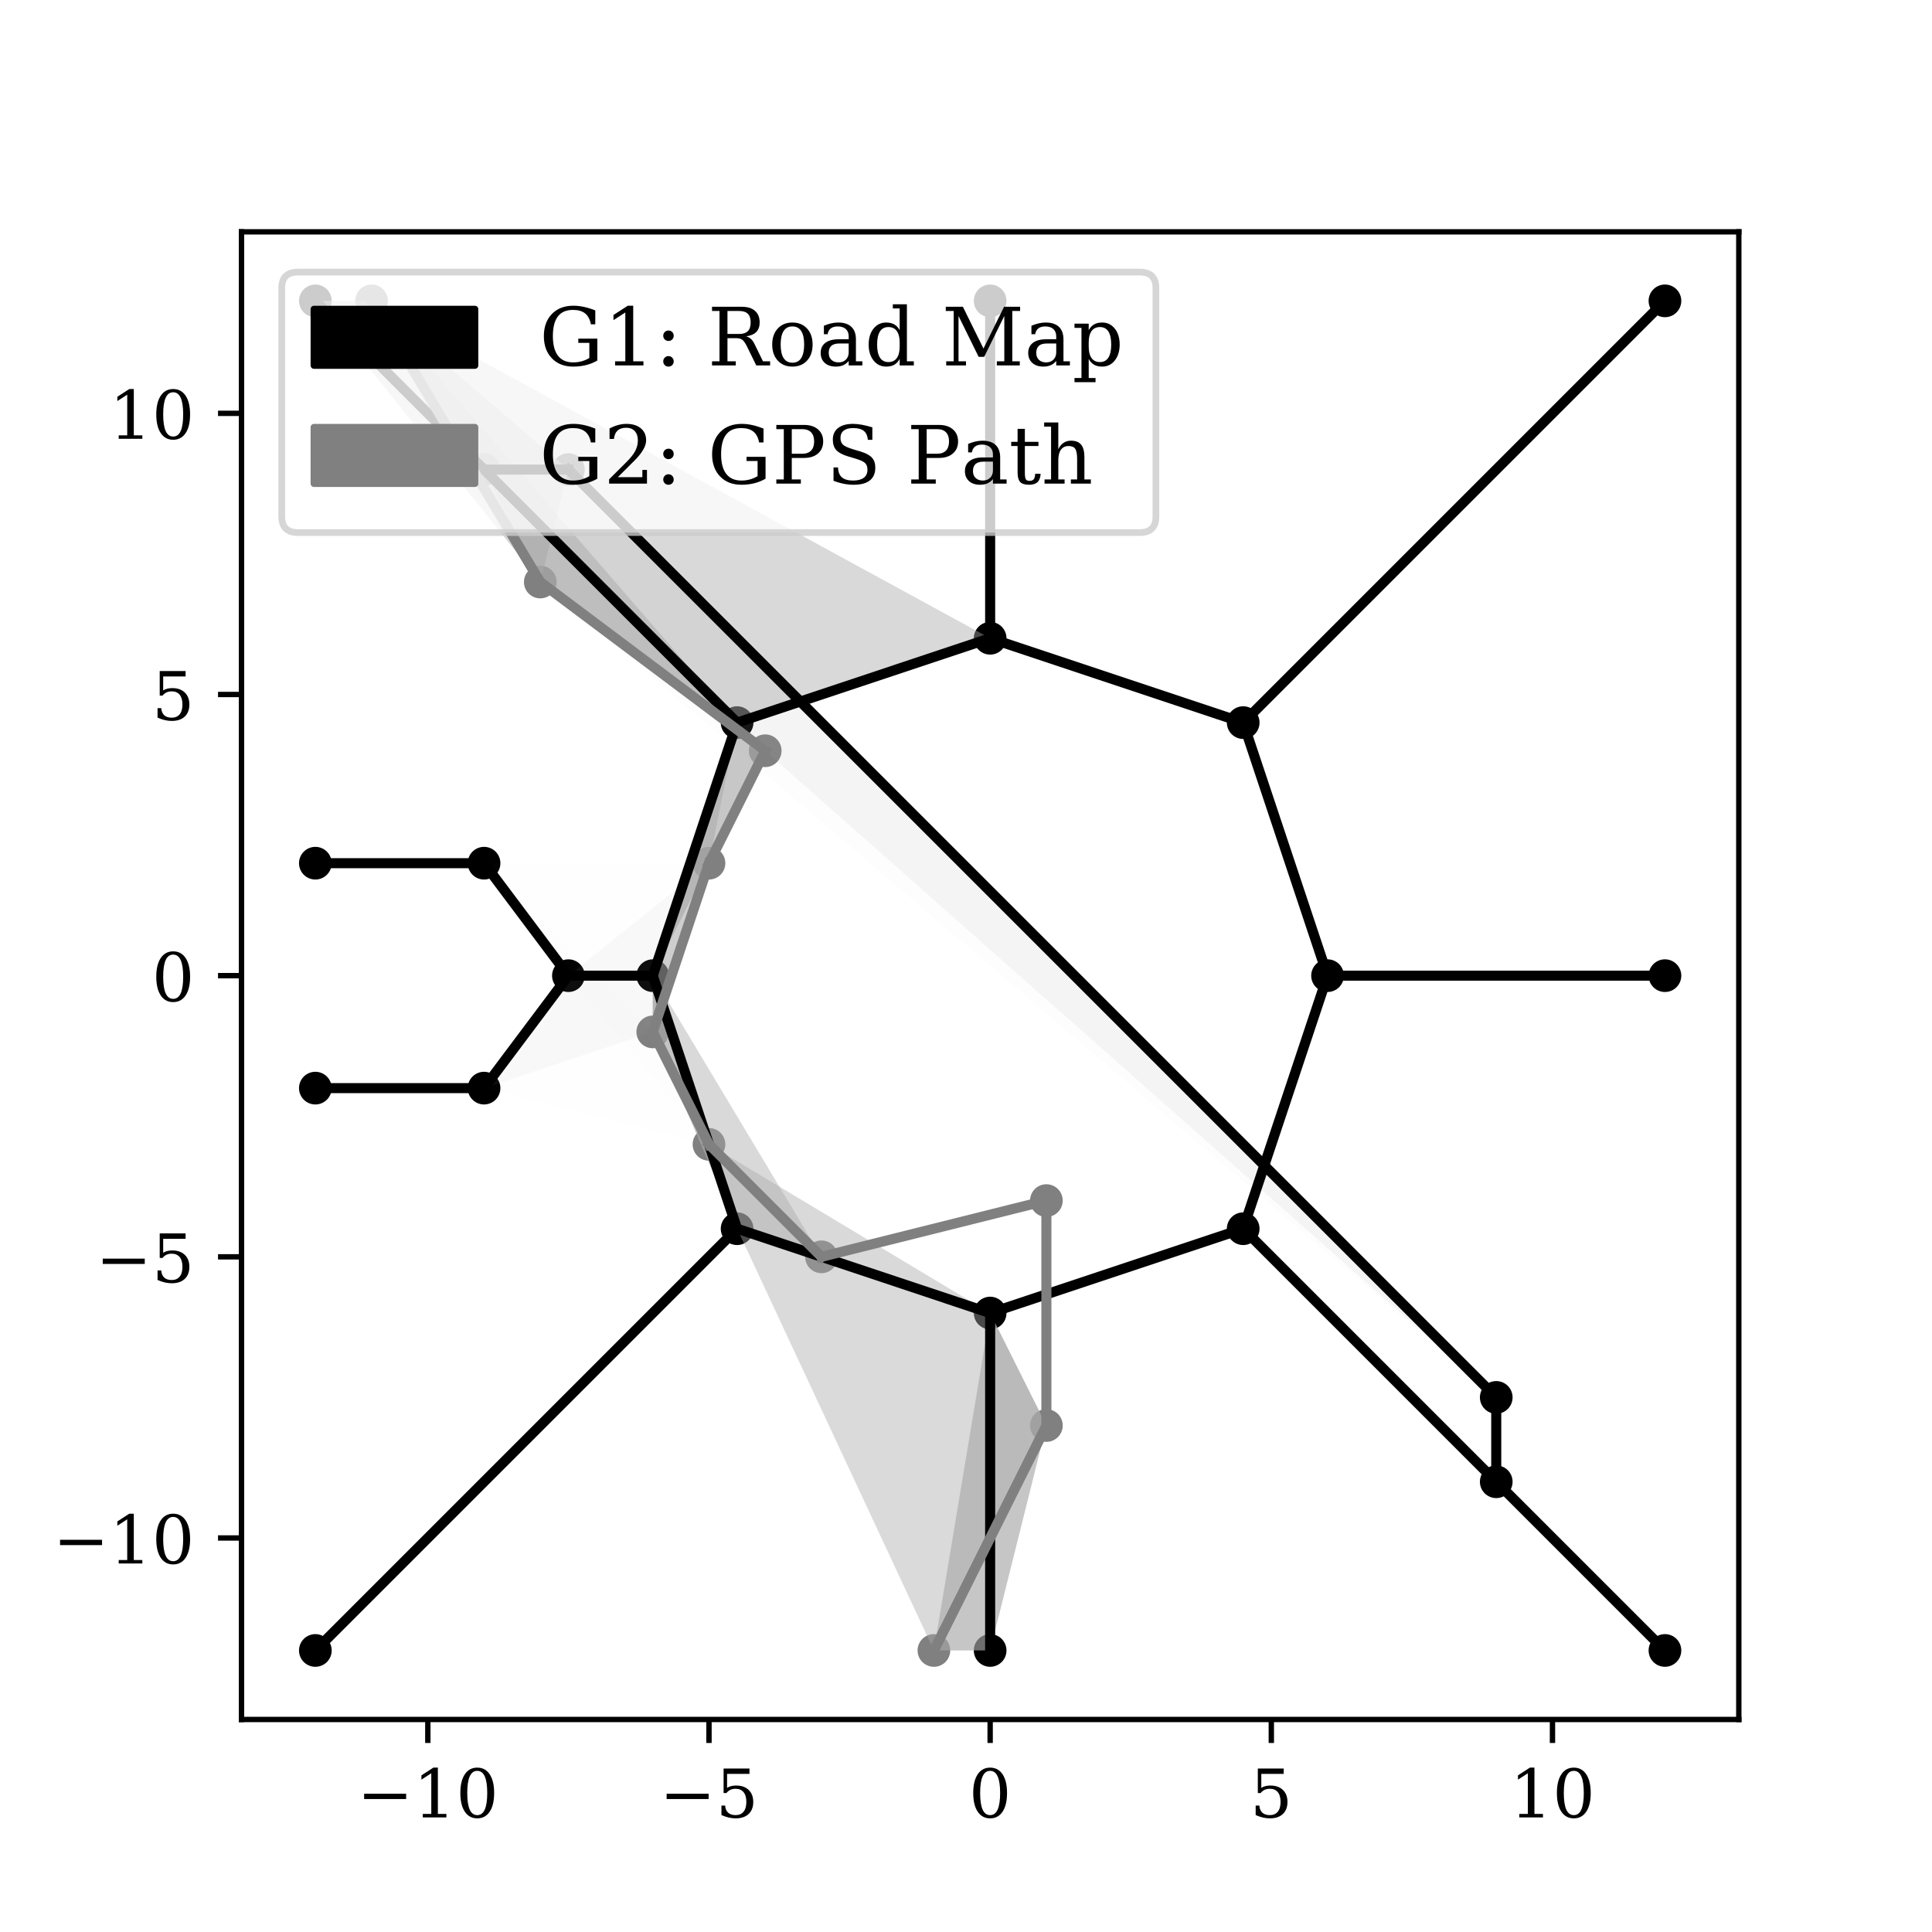 <?xml version="1.0" encoding="utf-8" standalone="no"?>
<!DOCTYPE svg PUBLIC "-//W3C//DTD SVG 1.1//EN"
  "http://www.w3.org/Graphics/SVG/1.1/DTD/svg11.dtd">
<!-- Created with matplotlib (https://matplotlib.org/) -->
<svg height="288pt" version="1.1" viewBox="0 0 288 288" width="288pt" xmlns="http://www.w3.org/2000/svg" xmlns:xlink="http://www.w3.org/1999/xlink">
 <defs>
  <style type="text/css">
*{stroke-linecap:butt;stroke-linejoin:round;}
  </style>
 </defs>
 <g id="figure_1">
  <g id="patch_1">
   <path d="M 0 288 
L 288 288 
L 288 0 
L 0 0 
z
" style="fill:#ffffff;"/>
  </g>
  <g id="axes_1">
   <g id="patch_2">
    <path d="M 36 256.32 
L 259.2 256.32 
L 259.2 34.56 
L 36 34.56 
z
" style="fill:#ffffff;"/>
   </g>
   <g id="PathCollection_1">
    <defs>
     <path d="M 0 1.936 
C 0.514 1.936 1.006 1.732 1.369 1.369 
C 1.732 1.006 1.936 0.514 1.936 0 
C 1.936 -0.514 1.732 -1.006 1.369 -1.369 
C 1.006 -1.732 0.514 -1.936 0 -1.936 
C -0.514 -1.936 -1.006 -1.732 -1.369 -1.369 
C -1.732 -1.006 -1.936 -0.514 -1.936 0 
C -1.936 0.514 -1.732 1.006 -1.369 1.369 
C -1.006 1.732 -0.514 1.936 0 1.936 
z
" id="m3c95b264c6" style="stroke:#000000;"/>
    </defs>
    <g clip-path="url(#pbb0ec74b8d)">
     <use style="stroke:#000000;" x="147.6" xlink:href="#m3c95b264c6" y="195.735"/>
     <use style="stroke:#000000;" x="147.6" xlink:href="#m3c95b264c6" y="246.031"/>
     <use style="stroke:#000000;" x="109.879" xlink:href="#m3c95b264c6" y="183.161"/>
     <use style="stroke:#000000;" x="47.009" xlink:href="#m3c95b264c6" y="246.031"/>
     <use style="stroke:#000000;" x="97.305" xlink:href="#m3c95b264c6" y="145.44"/>
     <use style="stroke:#000000;" x="84.731" xlink:href="#m3c95b264c6" y="145.44"/>
     <use style="stroke:#000000;" x="109.879" xlink:href="#m3c95b264c6" y="107.719"/>
     <use style="stroke:#000000;" x="47.009" xlink:href="#m3c95b264c6" y="44.849"/>
     <use style="stroke:#000000;" x="147.6" xlink:href="#m3c95b264c6" y="95.145"/>
     <use style="stroke:#000000;" x="147.6" xlink:href="#m3c95b264c6" y="44.849"/>
     <use style="stroke:#000000;" x="185.321" xlink:href="#m3c95b264c6" y="107.719"/>
     <use style="stroke:#000000;" x="248.191" xlink:href="#m3c95b264c6" y="44.849"/>
     <use style="stroke:#000000;" x="197.895" xlink:href="#m3c95b264c6" y="145.44"/>
     <use style="stroke:#000000;" x="248.191" xlink:href="#m3c95b264c6" y="145.44"/>
     <use style="stroke:#000000;" x="185.321" xlink:href="#m3c95b264c6" y="183.161"/>
     <use style="stroke:#000000;" x="248.191" xlink:href="#m3c95b264c6" y="246.031"/>
     <use style="stroke:#000000;" x="72.157" xlink:href="#m3c95b264c6" y="162.205"/>
     <use style="stroke:#000000;" x="72.157" xlink:href="#m3c95b264c6" y="128.675"/>
     <use style="stroke:#000000;" x="47.009" xlink:href="#m3c95b264c6" y="162.205"/>
     <use style="stroke:#000000;" x="47.009" xlink:href="#m3c95b264c6" y="128.675"/>
     <use style="stroke:#000000;" x="72.157" xlink:href="#m3c95b264c6" y="69.997"/>
     <use style="stroke:#000000;" x="84.731" xlink:href="#m3c95b264c6" y="69.997"/>
     <use style="stroke:#000000;" x="223.043" xlink:href="#m3c95b264c6" y="220.883"/>
     <use style="stroke:#000000;" x="223.043" xlink:href="#m3c95b264c6" y="208.309"/>
    </g>
   </g>
   <g id="PathCollection_2">
    <defs>
     <path d="M 0 1.936 
C 0.514 1.936 1.006 1.732 1.369 1.369 
C 1.732 1.006 1.936 0.514 1.936 0 
C 1.936 -0.514 1.732 -1.006 1.369 -1.369 
C 1.006 -1.732 0.514 -1.936 0 -1.936 
C -0.514 -1.936 -1.006 -1.732 -1.369 -1.369 
C -1.732 -1.006 -1.936 -0.514 -1.936 0 
C -1.936 0.514 -1.732 1.006 -1.369 1.369 
C -1.006 1.732 -0.514 1.936 0 1.936 
z
" id="m852e304b64" style="stroke:#808080;"/>
    </defs>
    <g clip-path="url(#pbb0ec74b8d)">
     <use style="fill:#808080;stroke:#808080;" x="139.217" xlink:href="#m852e304b64" y="246.031"/>
     <use style="fill:#808080;stroke:#808080;" x="155.983" xlink:href="#m852e304b64" y="212.5"/>
     <use style="fill:#808080;stroke:#808080;" x="155.983" xlink:href="#m852e304b64" y="178.97"/>
     <use style="fill:#808080;stroke:#808080;" x="122.452" xlink:href="#m852e304b64" y="187.353"/>
     <use style="fill:#808080;stroke:#808080;" x="105.687" xlink:href="#m852e304b64" y="170.588"/>
     <use style="fill:#808080;stroke:#808080;" x="97.305" xlink:href="#m852e304b64" y="153.823"/>
     <use style="fill:#808080;stroke:#808080;" x="105.687" xlink:href="#m852e304b64" y="128.675"/>
     <use style="fill:#808080;stroke:#808080;" x="114.07" xlink:href="#m852e304b64" y="111.91"/>
     <use style="fill:#808080;stroke:#808080;" x="80.54" xlink:href="#m852e304b64" y="86.762"/>
     <use style="fill:#808080;stroke:#808080;" x="55.392" xlink:href="#m852e304b64" y="44.849"/>
    </g>
   </g>
   <g id="patch_3">
    <path clip-path="url(#pbb0ec74b8d)" d="M 139.217 246.031 
L 147.6 246.031 
L 155.983 212.5 
L 147.6 195.735 
z
" style="fill:#a9a9a9;opacity:0.653;"/>
   </g>
   <g id="patch_4">
    <path clip-path="url(#pbb0ec74b8d)" d="M 139.217 246.031 
L 155.983 212.5 
L 147.6 195.735 
L 109.879 183.161 
z
" style="fill:#a9a9a9;opacity:0.433;"/>
   </g>
   <g id="patch_5">
    <path clip-path="url(#pbb0ec74b8d)" d="M 122.452 187.353 
L 147.6 195.735 
L 105.687 170.588 
L 109.879 183.161 
z
" style="fill:#a9a9a9;opacity:0.441;"/>
   </g>
   <g id="patch_6">
    <path clip-path="url(#pbb0ec74b8d)" d="M 109.879 183.161 
L 122.452 187.353 
L 97.305 145.44 
L 105.687 170.588 
z
" style="fill:#a9a9a9;opacity:0.441;"/>
   </g>
   <g id="patch_7">
    <path clip-path="url(#pbb0ec74b8d)" d="M 109.879 183.161 
L 105.687 170.588 
L 97.305 145.44 
L 97.305 153.823 
z
" style="fill:#a9a9a9;opacity:0.686;"/>
   </g>
   <g id="patch_8">
    <path clip-path="url(#pbb0ec74b8d)" d="M 72.157 162.205 
L 105.687 170.588 
L 97.305 153.823 
L 84.731 145.44 
z
" style="fill:#a9a9a9;opacity:0.015;"/>
   </g>
   <g id="patch_9">
    <path clip-path="url(#pbb0ec74b8d)" d="M 105.687 170.588 
L 97.305 153.823 
L 72.157 128.675 
L 84.731 145.44 
z
" style="fill:#a9a9a9;opacity:0.004;"/>
   </g>
   <g id="patch_10">
    <path clip-path="url(#pbb0ec74b8d)" d="M 97.305 145.44 
L 97.305 153.823 
L 105.687 128.675 
L 109.879 107.719 
z
" style="fill:#a9a9a9;opacity:0.524;"/>
   </g>
   <g id="patch_11">
    <path clip-path="url(#pbb0ec74b8d)" d="M 72.157 162.205 
L 97.305 153.823 
L 105.687 128.675 
L 84.731 145.44 
z
" style="fill:#a9a9a9;opacity:0.071;"/>
   </g>
   <g id="patch_12">
    <path clip-path="url(#pbb0ec74b8d)" d="M 84.731 145.44 
L 97.305 153.823 
L 105.687 128.675 
L 72.157 128.675 
z
" style="fill:#a9a9a9;opacity:0.019;"/>
   </g>
   <g id="patch_13">
    <path clip-path="url(#pbb0ec74b8d)" d="M 97.305 145.44 
L 105.687 128.675 
L 114.07 111.91 
L 109.879 107.719 
z
" style="fill:#a9a9a9;opacity:0.65;"/>
   </g>
   <g id="patch_14">
    <path clip-path="url(#pbb0ec74b8d)" d="M 223.043 208.309 
L 84.731 69.997 
L 80.54 86.762 
L 114.07 111.91 
z
" style="fill:#a9a9a9;opacity:0.113;"/>
   </g>
   <g id="patch_15">
    <path clip-path="url(#pbb0ec74b8d)" d="M 80.54 86.762 
L 109.879 107.719 
L 55.392 44.849 
L 47.009 44.849 
z
" style="fill:#a9a9a9;opacity:0.488;"/>
   </g>
   <g id="patch_16">
    <path clip-path="url(#pbb0ec74b8d)" d="M 80.54 86.762 
L 109.879 107.719 
L 147.6 95.145 
L 55.392 44.849 
z
" style="fill:#a9a9a9;opacity:0.441;"/>
   </g>
   <g id="patch_17">
    <path clip-path="url(#pbb0ec74b8d)" d="M 72.157 69.997 
L 80.54 86.762 
L 84.731 69.997 
L 55.392 44.849 
z
" style="fill:#a9a9a9;opacity:0.577;"/>
   </g>
   <g id="patch_18">
    <path clip-path="url(#pbb0ec74b8d)" d="M 223.043 208.309 
L 84.731 69.997 
L 55.392 44.849 
L 80.54 86.762 
z
" style="fill:#a9a9a9;opacity:0.021;"/>
   </g>
   <g id="matplotlib.axis_1">
    <g id="xtick_1">
     <g id="line2d_1">
      <defs>
       <path d="M 0 0 
L 0 3.5 
" id="mf2ce6fa4c5" style="stroke:#000000;stroke-width:0.8;"/>
      </defs>
      <g>
       <use style="stroke:#000000;stroke-width:0.8;" x="63.775" xlink:href="#mf2ce6fa4c5" y="256.32"/>
      </g>
     </g>
     <g id="text_1">
      <!-- −10 -->
      <defs>
       <path d="M 10.594 35.297 
L 73.188 35.297 
L 73.188 27.391 
L 10.594 27.391 
z
" id="DejaVuSerif-8722"/>
       <path d="M 14.203 0 
L 14.203 5.172 
L 26.906 5.172 
L 26.906 65.828 
L 12.203 56.297 
L 12.203 62.703 
L 29.984 74.219 
L 36.719 74.219 
L 36.719 5.172 
L 49.422 5.172 
L 49.422 0 
z
" id="DejaVuSerif-49"/>
       <path d="M 31.781 3.422 
Q 39.266 3.422 42.969 11.625 
Q 46.688 19.828 46.688 36.375 
Q 46.688 52.984 42.969 61.188 
Q 39.266 69.391 31.781 69.391 
Q 24.312 69.391 20.594 61.188 
Q 16.891 52.984 16.891 36.375 
Q 16.891 19.828 20.594 11.625 
Q 24.312 3.422 31.781 3.422 
z
M 31.781 -1.422 
Q 19.922 -1.422 13.25 8.531 
Q 6.594 18.5 6.594 36.375 
Q 6.594 54.297 13.25 64.25 
Q 19.922 74.219 31.781 74.219 
Q 43.703 74.219 50.344 64.25 
Q 56.984 54.297 56.984 36.375 
Q 56.984 18.5 50.344 8.531 
Q 43.703 -1.422 31.781 -1.422 
z
" id="DejaVuSerif-48"/>
      </defs>
      <g transform="translate(53.222 270.918)scale(0.1 -0.1)">
       <use xlink:href="#DejaVuSerif-8722"/>
       <use x="83.789" xlink:href="#DejaVuSerif-49"/>
       <use x="147.412" xlink:href="#DejaVuSerif-48"/>
      </g>
     </g>
    </g>
    <g id="xtick_2">
     <g id="line2d_2">
      <g>
       <use style="stroke:#000000;stroke-width:0.8;" x="105.687" xlink:href="#mf2ce6fa4c5" y="256.32"/>
      </g>
     </g>
     <g id="text_2">
      <!-- −5 -->
      <defs>
       <path d="M 50.297 72.906 
L 50.297 64.891 
L 16.891 64.891 
L 16.891 44 
Q 19.438 45.75 22.828 46.625 
Q 26.219 47.516 30.422 47.516 
Q 42.234 47.516 49.062 40.969 
Q 55.906 34.422 55.906 23.094 
Q 55.906 11.531 49 5.047 
Q 42.094 -1.422 29.594 -1.422 
Q 24.562 -1.422 19.281 -0.188 
Q 14.016 1.031 8.5 3.516 
L 8.5 17.672 
L 14.016 17.672 
Q 14.453 10.75 18.422 7.078 
Q 22.406 3.422 29.594 3.422 
Q 37.312 3.422 41.453 8.5 
Q 45.609 13.578 45.609 23.094 
Q 45.609 32.562 41.484 37.609 
Q 37.359 42.672 29.594 42.672 
Q 25.203 42.672 21.844 41.109 
Q 18.5 39.547 15.922 36.281 
L 11.719 36.281 
L 11.719 72.906 
z
" id="DejaVuSerif-53"/>
      </defs>
      <g transform="translate(98.316 270.918)scale(0.1 -0.1)">
       <use xlink:href="#DejaVuSerif-8722"/>
       <use x="83.789" xlink:href="#DejaVuSerif-53"/>
      </g>
     </g>
    </g>
    <g id="xtick_3">
     <g id="line2d_3">
      <g>
       <use style="stroke:#000000;stroke-width:0.8;" x="147.6" xlink:href="#mf2ce6fa4c5" y="256.32"/>
      </g>
     </g>
     <g id="text_3">
      <!-- 0 -->
      <g transform="translate(144.419 270.918)scale(0.1 -0.1)">
       <use xlink:href="#DejaVuSerif-48"/>
      </g>
     </g>
    </g>
    <g id="xtick_4">
     <g id="line2d_4">
      <g>
       <use style="stroke:#000000;stroke-width:0.8;" x="189.513" xlink:href="#mf2ce6fa4c5" y="256.32"/>
      </g>
     </g>
     <g id="text_4">
      <!-- 5 -->
      <g transform="translate(186.331 270.918)scale(0.1 -0.1)">
       <use xlink:href="#DejaVuSerif-53"/>
      </g>
     </g>
    </g>
    <g id="xtick_5">
     <g id="line2d_5">
      <g>
       <use style="stroke:#000000;stroke-width:0.8;" x="231.425" xlink:href="#mf2ce6fa4c5" y="256.32"/>
      </g>
     </g>
     <g id="text_5">
      <!-- 10 -->
      <g transform="translate(225.063 270.918)scale(0.1 -0.1)">
       <use xlink:href="#DejaVuSerif-49"/>
       <use x="63.623" xlink:href="#DejaVuSerif-48"/>
      </g>
     </g>
    </g>
   </g>
   <g id="matplotlib.axis_2">
    <g id="ytick_1">
     <g id="line2d_6">
      <defs>
       <path d="M 0 0 
L -3.5 0 
" id="m5ff314183f" style="stroke:#000000;stroke-width:0.8;"/>
      </defs>
      <g>
       <use style="stroke:#000000;stroke-width:0.8;" x="36" xlink:href="#m5ff314183f" y="229.265"/>
      </g>
     </g>
     <g id="text_6">
      <!-- −10 -->
      <g transform="translate(7.895 233.065)scale(0.1 -0.1)">
       <use xlink:href="#DejaVuSerif-8722"/>
       <use x="83.789" xlink:href="#DejaVuSerif-49"/>
       <use x="147.412" xlink:href="#DejaVuSerif-48"/>
      </g>
     </g>
    </g>
    <g id="ytick_2">
     <g id="line2d_7">
      <g>
       <use style="stroke:#000000;stroke-width:0.8;" x="36" xlink:href="#m5ff314183f" y="187.353"/>
      </g>
     </g>
     <g id="text_7">
      <!-- −5 -->
      <g transform="translate(14.258 191.152)scale(0.1 -0.1)">
       <use xlink:href="#DejaVuSerif-8722"/>
       <use x="83.789" xlink:href="#DejaVuSerif-53"/>
      </g>
     </g>
    </g>
    <g id="ytick_3">
     <g id="line2d_8">
      <g>
       <use style="stroke:#000000;stroke-width:0.8;" x="36" xlink:href="#m5ff314183f" y="145.44"/>
      </g>
     </g>
     <g id="text_8">
      <!-- 0 -->
      <g transform="translate(22.637 149.239)scale(0.1 -0.1)">
       <use xlink:href="#DejaVuSerif-48"/>
      </g>
     </g>
    </g>
    <g id="ytick_4">
     <g id="line2d_9">
      <g>
       <use style="stroke:#000000;stroke-width:0.8;" x="36" xlink:href="#m5ff314183f" y="103.527"/>
      </g>
     </g>
     <g id="text_9">
      <!-- 5 -->
      <g transform="translate(22.637 107.326)scale(0.1 -0.1)">
       <use xlink:href="#DejaVuSerif-53"/>
      </g>
     </g>
    </g>
    <g id="ytick_5">
     <g id="line2d_10">
      <g>
       <use style="stroke:#000000;stroke-width:0.8;" x="36" xlink:href="#m5ff314183f" y="61.615"/>
      </g>
     </g>
     <g id="text_10">
      <!-- 10 -->
      <g transform="translate(16.275 65.414)scale(0.1 -0.1)">
       <use xlink:href="#DejaVuSerif-49"/>
       <use x="63.623" xlink:href="#DejaVuSerif-48"/>
      </g>
     </g>
    </g>
   </g>
   <g id="line2d_11">
    <path clip-path="url(#pbb0ec74b8d)" d="M 147.6 195.735 
L 147.6 246.031 
" style="fill:none;stroke:#000000;stroke-linecap:square;stroke-width:1.5;"/>
   </g>
   <g id="line2d_12">
    <path clip-path="url(#pbb0ec74b8d)" d="M 109.879 183.161 
L 47.009 246.031 
" style="fill:none;stroke:#000000;stroke-linecap:square;stroke-width:1.5;"/>
   </g>
   <g id="line2d_13">
    <path clip-path="url(#pbb0ec74b8d)" d="M 97.305 145.44 
L 84.731 145.44 
" style="fill:none;stroke:#000000;stroke-linecap:square;stroke-width:1.5;"/>
   </g>
   <g id="line2d_14">
    <path clip-path="url(#pbb0ec74b8d)" d="M 109.879 107.719 
L 47.009 44.849 
" style="fill:none;stroke:#000000;stroke-linecap:square;stroke-width:1.5;"/>
   </g>
   <g id="line2d_15">
    <path clip-path="url(#pbb0ec74b8d)" d="M 147.6 95.145 
L 147.6 44.849 
" style="fill:none;stroke:#000000;stroke-linecap:square;stroke-width:1.5;"/>
   </g>
   <g id="line2d_16">
    <path clip-path="url(#pbb0ec74b8d)" d="M 185.321 107.719 
L 248.191 44.849 
" style="fill:none;stroke:#000000;stroke-linecap:square;stroke-width:1.5;"/>
   </g>
   <g id="line2d_17">
    <path clip-path="url(#pbb0ec74b8d)" d="M 197.895 145.44 
L 248.191 145.44 
" style="fill:none;stroke:#000000;stroke-linecap:square;stroke-width:1.5;"/>
   </g>
   <g id="line2d_18">
    <path clip-path="url(#pbb0ec74b8d)" d="M 185.321 183.161 
L 248.191 246.031 
" style="fill:none;stroke:#000000;stroke-linecap:square;stroke-width:1.5;"/>
   </g>
   <g id="line2d_19">
    <path clip-path="url(#pbb0ec74b8d)" d="M 147.6 195.735 
L 109.879 183.161 
" style="fill:none;stroke:#000000;stroke-linecap:square;stroke-width:1.5;"/>
   </g>
   <g id="line2d_20">
    <path clip-path="url(#pbb0ec74b8d)" d="M 109.879 183.161 
L 97.305 145.44 
" style="fill:none;stroke:#000000;stroke-linecap:square;stroke-width:1.5;"/>
   </g>
   <g id="line2d_21">
    <path clip-path="url(#pbb0ec74b8d)" d="M 97.305 145.44 
L 109.879 107.719 
" style="fill:none;stroke:#000000;stroke-linecap:square;stroke-width:1.5;"/>
   </g>
   <g id="line2d_22">
    <path clip-path="url(#pbb0ec74b8d)" d="M 109.879 107.719 
L 147.6 95.145 
" style="fill:none;stroke:#000000;stroke-linecap:square;stroke-width:1.5;"/>
   </g>
   <g id="line2d_23">
    <path clip-path="url(#pbb0ec74b8d)" d="M 147.6 95.145 
L 185.321 107.719 
" style="fill:none;stroke:#000000;stroke-linecap:square;stroke-width:1.5;"/>
   </g>
   <g id="line2d_24">
    <path clip-path="url(#pbb0ec74b8d)" d="M 185.321 107.719 
L 197.895 145.44 
" style="fill:none;stroke:#000000;stroke-linecap:square;stroke-width:1.5;"/>
   </g>
   <g id="line2d_25">
    <path clip-path="url(#pbb0ec74b8d)" d="M 197.895 145.44 
L 185.321 183.161 
" style="fill:none;stroke:#000000;stroke-linecap:square;stroke-width:1.5;"/>
   </g>
   <g id="line2d_26">
    <path clip-path="url(#pbb0ec74b8d)" d="M 185.321 183.161 
L 147.6 195.735 
" style="fill:none;stroke:#000000;stroke-linecap:square;stroke-width:1.5;"/>
   </g>
   <g id="line2d_27">
    <path clip-path="url(#pbb0ec74b8d)" d="M 84.731 145.44 
L 72.157 162.205 
" style="fill:none;stroke:#000000;stroke-linecap:square;stroke-width:1.5;"/>
   </g>
   <g id="line2d_28">
    <path clip-path="url(#pbb0ec74b8d)" d="M 84.731 145.44 
L 72.157 128.675 
" style="fill:none;stroke:#000000;stroke-linecap:square;stroke-width:1.5;"/>
   </g>
   <g id="line2d_29">
    <path clip-path="url(#pbb0ec74b8d)" d="M 72.157 162.205 
L 47.009 162.205 
" style="fill:none;stroke:#000000;stroke-linecap:square;stroke-width:1.5;"/>
   </g>
   <g id="line2d_30">
    <path clip-path="url(#pbb0ec74b8d)" d="M 72.157 128.675 
L 47.009 128.675 
" style="fill:none;stroke:#000000;stroke-linecap:square;stroke-width:1.5;"/>
   </g>
   <g id="line2d_31">
    <path clip-path="url(#pbb0ec74b8d)" d="M 72.157 69.997 
L 84.731 69.997 
" style="fill:none;stroke:#000000;stroke-linecap:square;stroke-width:1.5;"/>
   </g>
   <g id="line2d_32">
    <path clip-path="url(#pbb0ec74b8d)" d="M 223.043 220.883 
L 223.043 208.309 
" style="fill:none;stroke:#000000;stroke-linecap:square;stroke-width:1.5;"/>
   </g>
   <g id="line2d_33">
    <path clip-path="url(#pbb0ec74b8d)" d="M 84.731 69.997 
L 223.043 208.309 
" style="fill:none;stroke:#000000;stroke-linecap:square;stroke-width:1.5;"/>
   </g>
   <g id="line2d_34">
    <path clip-path="url(#pbb0ec74b8d)" d="M 139.217 246.031 
L 155.983 212.5 
" style="fill:none;stroke:#808080;stroke-linecap:square;stroke-width:1.5;"/>
   </g>
   <g id="line2d_35">
    <path clip-path="url(#pbb0ec74b8d)" d="M 155.983 212.5 
L 155.983 178.97 
" style="fill:none;stroke:#808080;stroke-linecap:square;stroke-width:1.5;"/>
   </g>
   <g id="line2d_36">
    <path clip-path="url(#pbb0ec74b8d)" d="M 155.983 178.97 
L 122.452 187.353 
" style="fill:none;stroke:#808080;stroke-linecap:square;stroke-width:1.5;"/>
   </g>
   <g id="line2d_37">
    <path clip-path="url(#pbb0ec74b8d)" d="M 122.452 187.353 
L 105.687 170.588 
" style="fill:none;stroke:#808080;stroke-linecap:square;stroke-width:1.5;"/>
   </g>
   <g id="line2d_38">
    <path clip-path="url(#pbb0ec74b8d)" d="M 105.687 170.588 
L 97.305 153.823 
" style="fill:none;stroke:#808080;stroke-linecap:square;stroke-width:1.5;"/>
   </g>
   <g id="line2d_39">
    <path clip-path="url(#pbb0ec74b8d)" d="M 97.305 153.823 
L 105.687 128.675 
" style="fill:none;stroke:#808080;stroke-linecap:square;stroke-width:1.5;"/>
   </g>
   <g id="line2d_40">
    <path clip-path="url(#pbb0ec74b8d)" d="M 105.687 128.675 
L 114.07 111.91 
" style="fill:none;stroke:#808080;stroke-linecap:square;stroke-width:1.5;"/>
   </g>
   <g id="line2d_41">
    <path clip-path="url(#pbb0ec74b8d)" d="M 114.07 111.91 
L 80.54 86.762 
" style="fill:none;stroke:#808080;stroke-linecap:square;stroke-width:1.5;"/>
   </g>
   <g id="line2d_42">
    <path clip-path="url(#pbb0ec74b8d)" d="M 80.54 86.762 
L 55.392 44.849 
" style="fill:none;stroke:#808080;stroke-linecap:square;stroke-width:1.5;"/>
   </g>
   <g id="patch_19">
    <path d="M 36 256.32 
L 36 34.56 
" style="fill:none;stroke:#000000;stroke-linecap:square;stroke-linejoin:miter;stroke-width:0.8;"/>
   </g>
   <g id="patch_20">
    <path d="M 259.2 256.32 
L 259.2 34.56 
" style="fill:none;stroke:#000000;stroke-linecap:square;stroke-linejoin:miter;stroke-width:0.8;"/>
   </g>
   <g id="patch_21">
    <path d="M 36 256.32 
L 259.2 256.32 
" style="fill:none;stroke:#000000;stroke-linecap:square;stroke-linejoin:miter;stroke-width:0.8;"/>
   </g>
   <g id="patch_22">
    <path d="M 36 34.56 
L 259.2 34.56 
" style="fill:none;stroke:#000000;stroke-linecap:square;stroke-linejoin:miter;stroke-width:0.8;"/>
   </g>
   <g id="legend_1">
    <g id="patch_23">
     <path d="M 44.4 79.388 
L 169.912 79.388 
Q 172.312 79.388 172.312 76.987 
L 172.312 42.96 
Q 172.312 40.56 169.912 40.56 
L 44.4 40.56 
Q 42 40.56 42 42.96 
L 42 76.987 
Q 42 79.388 44.4 79.388 
z
" style="fill:#ffffff;opacity:0.8;stroke:#cccccc;stroke-linejoin:miter;"/>
    </g>
    <g id="patch_24">
     <path d="M 46.8 54.478 
L 70.8 54.478 
L 70.8 46.078 
L 46.8 46.078 
z
" style="stroke:#000000;stroke-linejoin:miter;"/>
    </g>
    <g id="text_11">
     <!-- G1: Road Map -->
     <defs>
      <path d="M 64.016 51.125 
Q 62.312 60.25 56.891 64.625 
Q 51.469 69 41.797 69 
Q 29.203 69 23 60.891 
Q 16.797 52.781 16.797 36.375 
Q 16.797 20.312 23.188 12.062 
Q 29.594 3.812 42 3.812 
Q 47.516 3.812 52.531 5.172 
Q 57.562 6.547 62.109 9.281 
L 62.109 28.078 
L 48.391 28.078 
L 48.391 33.297 
L 72.016 33.297 
L 72.016 6.109 
Q 65.531 2.344 58.031 0.453 
Q 50.531 -1.422 42 -1.422 
Q 25.484 -1.422 15.547 8.906 
Q 5.609 19.234 5.609 36.375 
Q 5.609 53.656 15.562 63.938 
Q 25.531 74.219 42.391 74.219 
Q 48.641 74.219 55.297 72.781 
Q 61.969 71.344 69.484 68.406 
L 69.484 51.125 
z
" id="DejaVuSerif-71"/>
      <path d="M 10.406 5.078 
Q 10.406 7.812 12.281 9.719 
Q 14.156 11.625 16.891 11.625 
Q 19.625 11.625 21.5 9.719 
Q 23.391 7.812 23.391 5.078 
Q 23.391 2.344 21.531 0.453 
Q 19.672 -1.422 16.891 -1.422 
Q 14.109 -1.422 12.25 0.453 
Q 10.406 2.344 10.406 5.078 
z
M 10.406 36.922 
Q 10.406 39.656 12.281 41.531 
Q 14.156 43.406 16.891 43.406 
Q 19.672 43.406 21.531 41.547 
Q 23.391 39.703 23.391 36.922 
Q 23.391 34.125 21.531 32.266 
Q 19.672 30.422 16.891 30.422 
Q 14.156 30.422 12.281 32.297 
Q 10.406 34.188 10.406 36.922 
z
" id="DejaVuSerif-58"/>
      <path id="DejaVuSerif-32"/>
      <path d="M 47.906 36.188 
Q 51.312 35.25 53.781 33.031 
Q 56.25 30.812 58.203 26.812 
L 68.797 5.172 
L 77.688 5.172 
L 77.688 0 
L 60.5 0 
L 49.125 23.188 
Q 45.844 29.938 43.109 31.906 
Q 40.375 33.891 35.594 33.891 
L 24.703 33.891 
L 24.703 5.172 
L 35.016 5.172 
L 35.016 0 
L 5.516 0 
L 5.516 5.172 
L 14.797 5.172 
L 14.797 67.672 
L 5.516 67.672 
L 5.516 72.906 
L 42.484 72.906 
Q 53.125 72.906 58.906 67.828 
Q 64.703 62.75 64.703 53.422 
Q 64.703 45.906 60.469 41.578 
Q 56.25 37.25 47.906 36.188 
z
M 24.703 39.109 
L 39.109 39.109 
Q 46.484 39.109 50 42.594 
Q 53.516 46.094 53.516 53.422 
Q 53.516 60.75 50 64.203 
Q 46.484 67.672 39.109 67.672 
L 24.703 67.672 
z
" id="DejaVuSerif-82"/>
      <path d="M 30.078 3.422 
Q 37.312 3.422 40.984 9.125 
Q 44.672 14.844 44.672 25.984 
Q 44.672 37.109 40.984 42.797 
Q 37.312 48.484 30.078 48.484 
Q 22.859 48.484 19.172 42.797 
Q 15.484 37.109 15.484 25.984 
Q 15.484 14.844 19.188 9.125 
Q 22.906 3.422 30.078 3.422 
z
M 30.078 -1.422 
Q 18.75 -1.422 11.859 6.078 
Q 4.984 13.578 4.984 25.984 
Q 4.984 38.375 11.844 45.844 
Q 18.703 53.328 30.078 53.328 
Q 41.453 53.328 48.312 45.844 
Q 55.172 38.375 55.172 25.984 
Q 55.172 13.578 48.312 6.078 
Q 41.453 -1.422 30.078 -1.422 
z
" id="DejaVuSerif-111"/>
      <path d="M 39.797 16.312 
L 39.797 27.297 
L 28.219 27.297 
Q 21.531 27.297 18.25 24.406 
Q 14.984 21.531 14.984 15.578 
Q 14.984 10.156 18.297 6.984 
Q 21.625 3.812 27.297 3.812 
Q 32.906 3.812 36.344 7.281 
Q 39.797 10.75 39.797 16.312 
z
M 48.781 32.422 
L 48.781 5.172 
L 56.781 5.172 
L 56.781 0 
L 39.797 0 
L 39.797 5.609 
Q 36.812 2 32.906 0.281 
Q 29 -1.422 23.781 -1.422 
Q 15.141 -1.422 10.062 3.172 
Q 4.984 7.766 4.984 15.578 
Q 4.984 23.641 10.797 28.078 
Q 16.609 32.516 27.203 32.516 
L 39.797 32.516 
L 39.797 36.078 
Q 39.797 42 36.203 45.234 
Q 32.625 48.484 26.125 48.484 
Q 20.75 48.484 17.578 46.047 
Q 14.406 43.609 13.625 38.812 
L 8.984 38.812 
L 8.984 49.312 
Q 13.672 51.312 18.094 52.312 
Q 22.516 53.328 26.703 53.328 
Q 37.5 53.328 43.141 47.969 
Q 48.781 42.625 48.781 32.422 
z
" id="DejaVuSerif-97"/>
      <path d="M 52.484 5.172 
L 61.078 5.172 
L 61.078 0 
L 43.5 0 
L 43.5 8.109 
Q 40.875 3.219 36.797 0.891 
Q 32.719 -1.422 26.703 -1.422 
Q 17.141 -1.422 11.062 6.172 
Q 4.984 13.766 4.984 25.984 
Q 4.984 38.188 11.031 45.75 
Q 17.094 53.328 26.703 53.328 
Q 32.719 53.328 36.797 51 
Q 40.875 48.688 43.5 43.797 
L 43.5 70.797 
L 35.016 70.797 
L 35.016 75.984 
L 52.484 75.984 
z
M 43.5 23.391 
L 43.5 28.516 
Q 43.5 37.844 39.906 42.766 
Q 36.328 47.703 29.5 47.703 
Q 22.562 47.703 19.016 42.234 
Q 15.484 36.766 15.484 25.984 
Q 15.484 15.234 19.016 9.719 
Q 22.562 4.203 29.5 4.203 
Q 36.328 4.203 39.906 9.109 
Q 43.5 14.016 43.5 23.391 
z
" id="DejaVuSerif-100"/>
      <path d="M 5.516 0 
L 5.516 5.172 
L 14.797 5.172 
L 14.797 67.672 
L 4.984 67.672 
L 4.984 72.906 
L 26.219 72.906 
L 51.812 21 
L 77.391 72.906 
L 97.312 72.906 
L 97.312 67.672 
L 87.594 67.672 
L 87.594 5.172 
L 96.922 5.172 
L 96.922 0 
L 68.406 0 
L 68.406 5.172 
L 77.688 5.172 
L 77.688 61.531 
L 52.688 10.688 
L 45.797 10.688 
L 20.797 61.531 
L 20.797 5.172 
L 30.078 5.172 
L 30.078 0 
z
" id="DejaVuSerif-77"/>
      <path d="M 20.516 28.516 
L 20.516 23.391 
Q 20.516 14.016 24.094 9.109 
Q 27.688 4.203 34.516 4.203 
Q 41.406 4.203 44.938 9.719 
Q 48.484 15.234 48.484 25.984 
Q 48.484 36.766 44.938 42.234 
Q 41.406 47.703 34.516 47.703 
Q 27.688 47.703 24.094 42.766 
Q 20.516 37.844 20.516 28.516 
z
M 11.531 46.688 
L 2.875 46.688 
L 2.875 51.906 
L 20.516 51.906 
L 20.516 43.797 
Q 23.141 48.688 27.219 51 
Q 31.297 53.328 37.312 53.328 
Q 46.875 53.328 52.922 45.75 
Q 58.984 38.188 58.984 25.984 
Q 58.984 13.766 52.922 6.172 
Q 46.875 -1.422 37.312 -1.422 
Q 31.297 -1.422 27.219 0.891 
Q 23.141 3.219 20.516 8.109 
L 20.516 -15.578 
L 29 -15.578 
L 29 -20.797 
L 2.875 -20.797 
L 2.875 -15.578 
L 11.531 -15.578 
z
" id="DejaVuSerif-112"/>
     </defs>
     <g transform="translate(80.4 54.478)scale(0.12 -0.12)">
      <use xlink:href="#DejaVuSerif-71"/>
      <use x="79.883" xlink:href="#DejaVuSerif-49"/>
      <use x="143.506" xlink:href="#DejaVuSerif-58"/>
      <use x="177.197" xlink:href="#DejaVuSerif-32"/>
      <use x="208.984" xlink:href="#DejaVuSerif-82"/>
      <use x="284.277" xlink:href="#DejaVuSerif-111"/>
      <use x="344.482" xlink:href="#DejaVuSerif-97"/>
      <use x="404.102" xlink:href="#DejaVuSerif-100"/>
      <use x="468.115" xlink:href="#DejaVuSerif-32"/>
      <use x="499.902" xlink:href="#DejaVuSerif-77"/>
      <use x="602.295" xlink:href="#DejaVuSerif-97"/>
      <use x="661.914" xlink:href="#DejaVuSerif-112"/>
     </g>
    </g>
    <g id="patch_25">
     <path d="M 46.8 72.092 
L 70.8 72.092 
L 70.8 63.692 
L 46.8 63.692 
z
" style="fill:#808080;stroke:#808080;stroke-linejoin:miter;"/>
    </g>
    <g id="text_12">
     <!-- G2: GPS Path -->
     <defs>
      <path d="M 12.797 55.516 
L 7.328 55.516 
L 7.328 68.5 
Q 12.547 71.297 17.844 72.75 
Q 23.141 74.219 28.219 74.219 
Q 39.594 74.219 46.188 68.703 
Q 52.781 63.188 52.781 53.719 
Q 52.781 43.016 37.844 28.125 
Q 36.672 27 36.078 26.422 
L 17.672 8.016 
L 48.094 8.016 
L 48.094 17 
L 53.812 17 
L 53.812 0 
L 6.781 0 
L 6.781 5.328 
L 28.906 27.391 
Q 36.234 34.719 39.359 40.844 
Q 42.484 46.969 42.484 53.719 
Q 42.484 61.078 38.641 65.234 
Q 34.812 69.391 28.078 69.391 
Q 21.094 69.391 17.281 65.922 
Q 13.484 62.453 12.797 55.516 
z
" id="DejaVuSerif-50"/>
      <path d="M 24.703 37.109 
L 37.594 37.109 
Q 44.875 37.109 48.672 41.031 
Q 52.484 44.969 52.484 52.391 
Q 52.484 59.859 48.672 63.766 
Q 44.875 67.672 37.594 67.672 
L 24.703 67.672 
z
M 5.516 0 
L 5.516 5.172 
L 14.797 5.172 
L 14.797 67.672 
L 5.516 67.672 
L 5.516 72.906 
L 39.984 72.906 
Q 50.922 72.906 57.312 67.359 
Q 63.719 61.812 63.719 52.391 
Q 63.719 43.016 57.312 37.453 
Q 50.922 31.891 39.984 31.891 
L 24.703 31.891 
L 24.703 5.172 
L 35.984 5.172 
L 35.984 0 
z
" id="DejaVuSerif-80"/>
      <path d="M 9.281 3.516 
L 9.281 20.125 
L 14.891 20.062 
Q 15.141 11.766 19.703 7.781 
Q 24.266 3.812 33.594 3.812 
Q 42.281 3.812 46.844 7.25 
Q 51.422 10.688 51.422 17.281 
Q 51.422 22.562 48.656 25.391 
Q 45.906 28.219 37.016 30.906 
L 27.391 33.797 
Q 16.938 36.969 12.672 41.703 
Q 8.406 46.438 8.406 54.688 
Q 8.406 63.969 14.984 69.094 
Q 21.578 74.219 33.5 74.219 
Q 38.578 74.219 44.625 73.109 
Q 50.688 72.016 57.516 69.922 
L 57.516 54.391 
L 52 54.391 
Q 51.172 62.109 46.844 65.547 
Q 42.531 69 33.688 69 
Q 25.984 69 21.953 65.844 
Q 17.922 62.703 17.922 56.688 
Q 17.922 51.469 20.938 48.484 
Q 23.969 45.516 33.797 42.578 
L 42.828 39.891 
Q 52.734 36.922 56.953 32.297 
Q 61.188 27.688 61.188 19.922 
Q 61.188 9.328 54.391 3.953 
Q 47.609 -1.422 34.188 -1.422 
Q 28.172 -1.422 21.938 -0.188 
Q 15.719 1.031 9.281 3.516 
z
" id="DejaVuSerif-83"/>
      <path d="M 10.797 46.688 
L 2.875 46.688 
L 2.875 51.906 
L 10.797 51.906 
L 10.797 68.016 
L 19.828 68.016 
L 19.828 51.906 
L 36.719 51.906 
L 36.719 46.688 
L 19.828 46.688 
L 19.828 13.719 
Q 19.828 7.125 21.094 5.266 
Q 22.359 3.422 25.781 3.422 
Q 29.297 3.422 30.906 5.484 
Q 32.516 7.562 32.625 12.203 
L 39.406 12.203 
Q 39.016 5.125 35.547 1.844 
Q 32.078 -1.422 25 -1.422 
Q 17.234 -1.422 14.016 2.016 
Q 10.797 5.469 10.797 13.719 
z
" id="DejaVuSerif-116"/>
      <path d="M 4.109 0 
L 4.109 5.172 
L 12.203 5.172 
L 12.203 70.797 
L 3.609 70.797 
L 3.609 75.984 
L 21.188 75.984 
L 21.188 42.672 
Q 23.688 47.953 27.656 50.641 
Q 31.641 53.328 36.922 53.328 
Q 45.516 53.328 49.562 48.391 
Q 53.609 43.453 53.609 33.016 
L 53.609 5.172 
L 61.625 5.172 
L 61.625 0 
L 36.812 0 
L 36.812 5.172 
L 44.578 5.172 
L 44.578 30.172 
Q 44.578 39.703 42.25 43.188 
Q 39.938 46.688 33.984 46.688 
Q 27.734 46.688 24.453 42.141 
Q 21.188 37.594 21.188 28.906 
L 21.188 5.172 
L 29 5.172 
L 29 0 
z
" id="DejaVuSerif-104"/>
     </defs>
     <g transform="translate(80.4 72.092)scale(0.12 -0.12)">
      <use xlink:href="#DejaVuSerif-71"/>
      <use x="79.883" xlink:href="#DejaVuSerif-50"/>
      <use x="143.506" xlink:href="#DejaVuSerif-58"/>
      <use x="177.197" xlink:href="#DejaVuSerif-32"/>
      <use x="208.984" xlink:href="#DejaVuSerif-71"/>
      <use x="288.867" xlink:href="#DejaVuSerif-80"/>
      <use x="356.152" xlink:href="#DejaVuSerif-83"/>
      <use x="424.658" xlink:href="#DejaVuSerif-32"/>
      <use x="456.445" xlink:href="#DejaVuSerif-80"/>
      <use x="523.668" xlink:href="#DejaVuSerif-97"/>
      <use x="583.287" xlink:href="#DejaVuSerif-116"/>
      <use x="623.473" xlink:href="#DejaVuSerif-104"/>
     </g>
    </g>
   </g>
  </g>
 </g>
 <defs>
  <clipPath id="pbb0ec74b8d">
   <rect height="221.76" width="223.2" x="36" y="34.56"/>
  </clipPath>
 </defs>
</svg>
